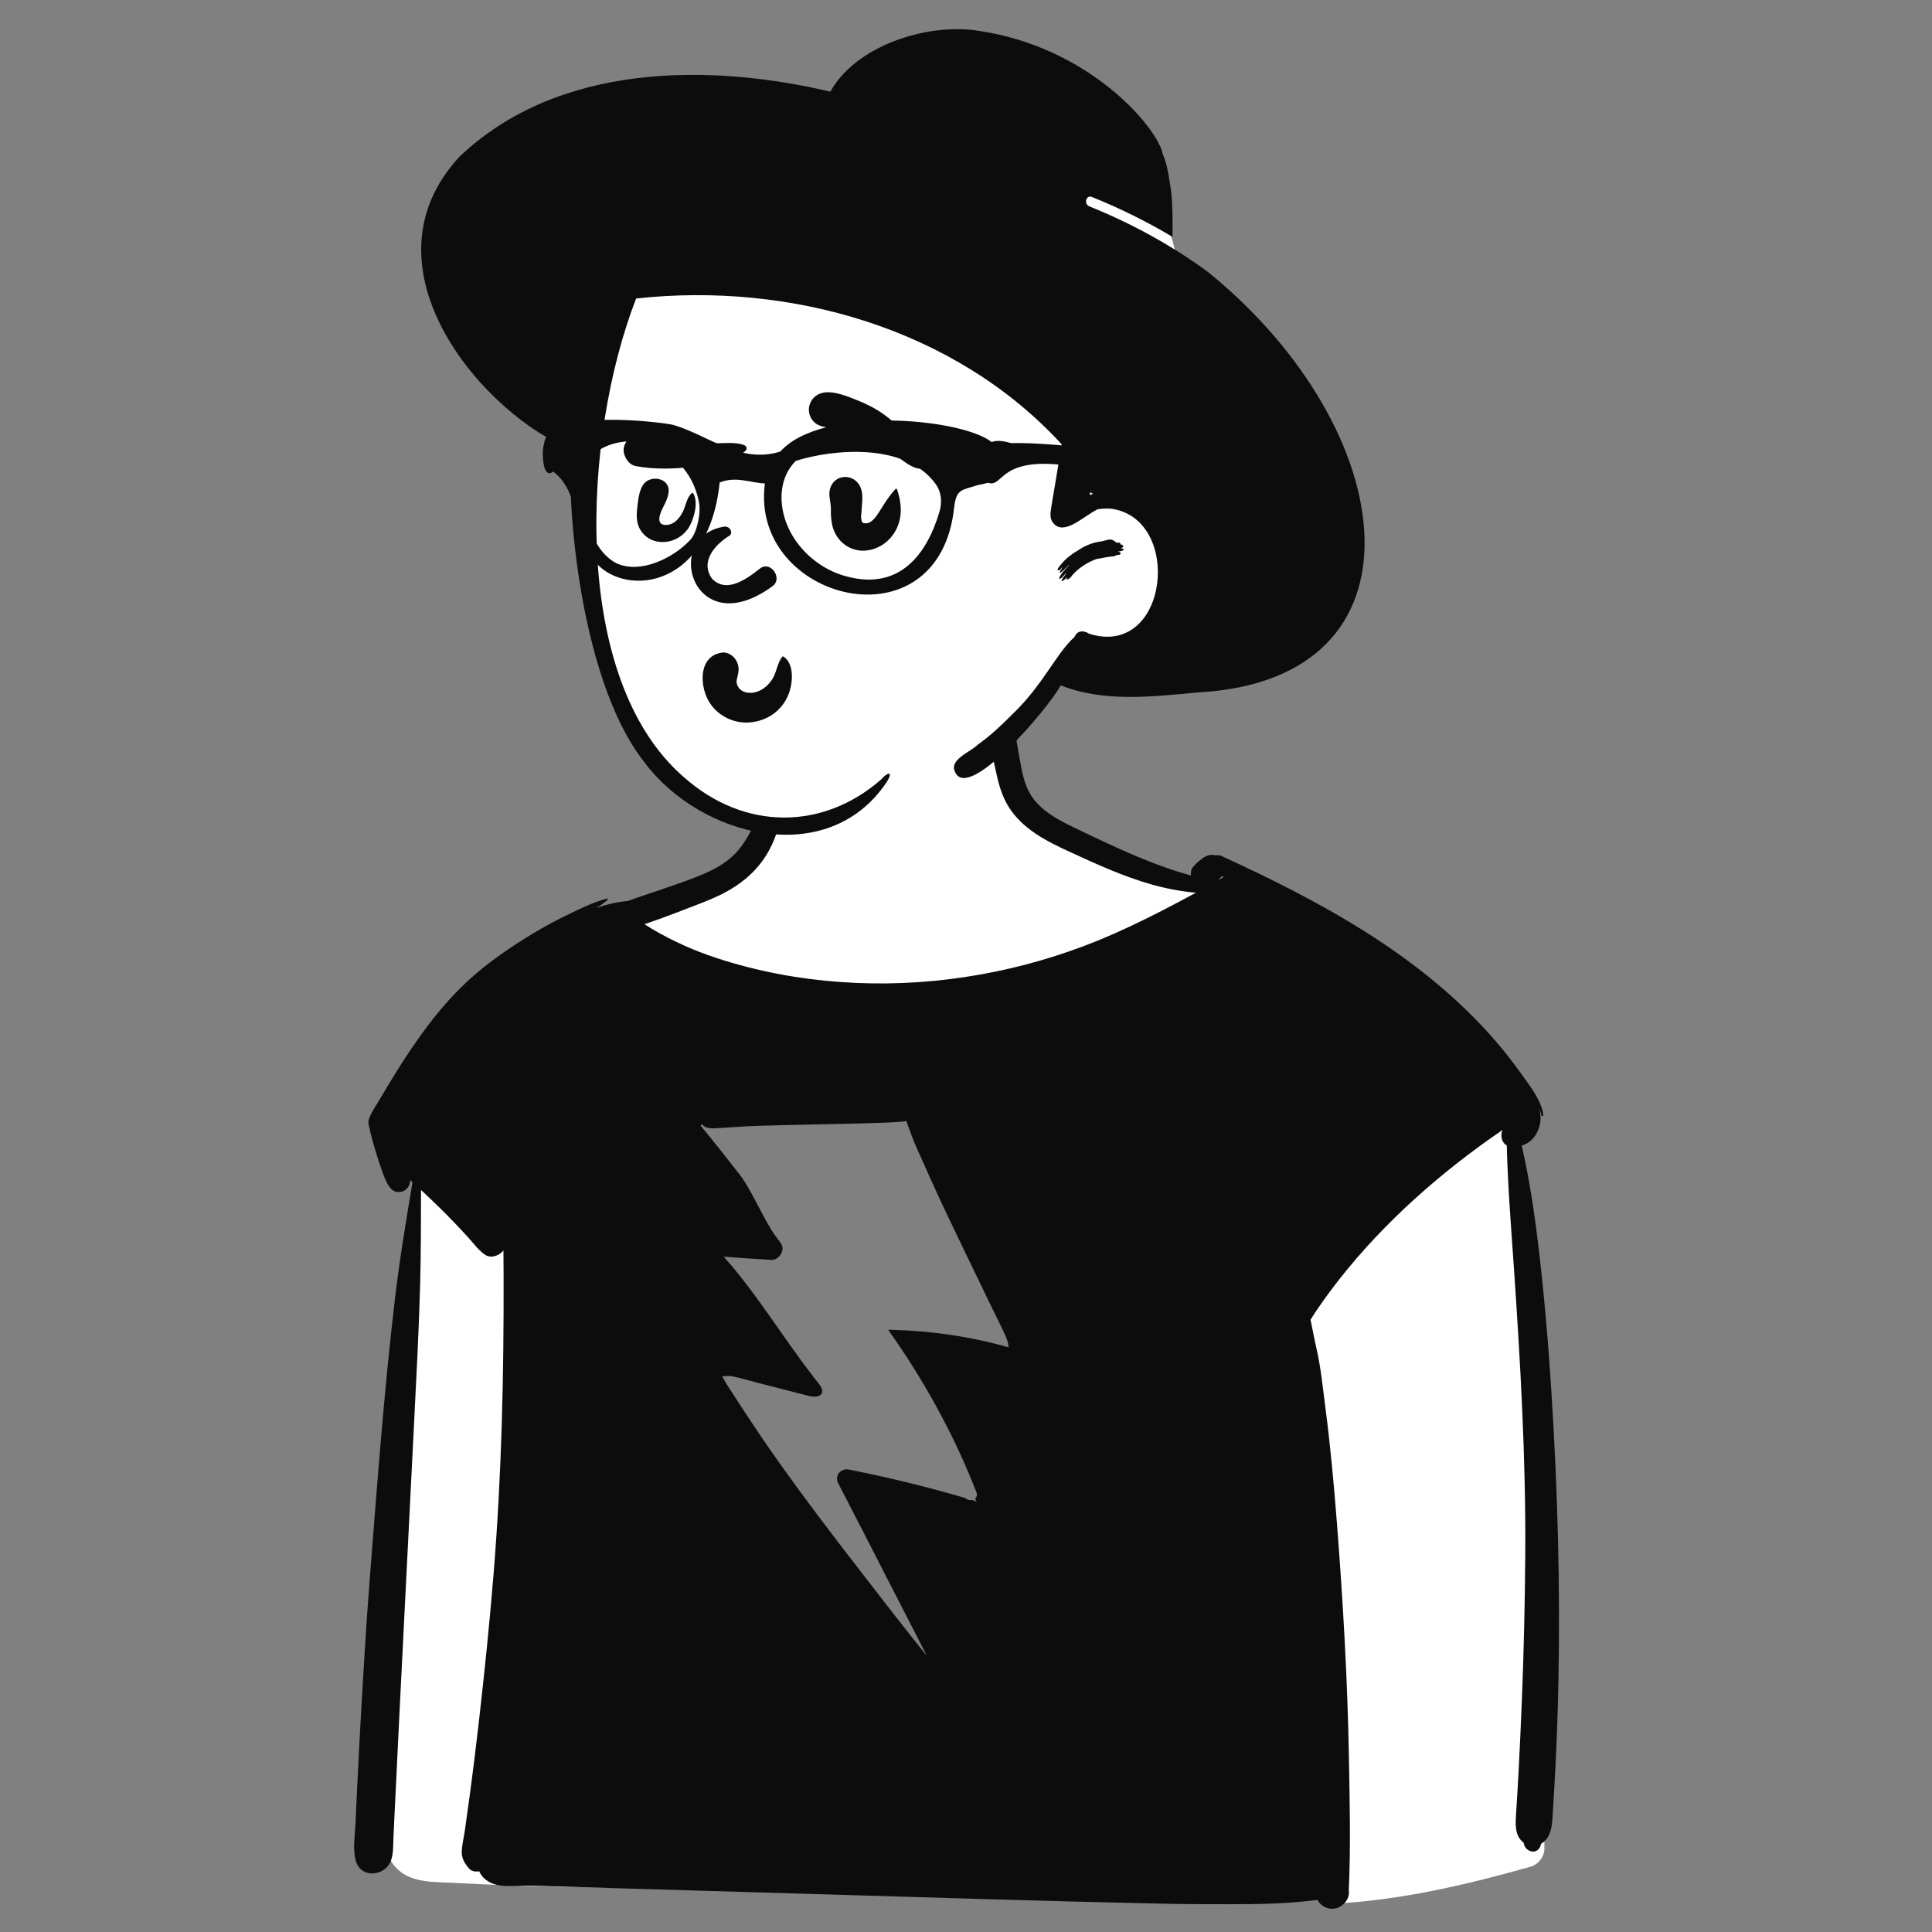 <svg width="100" height="100" viewBox="0 0 100 100" fill="none" xmlns="http://www.w3.org/2000/svg">
<rect x="0" y="0" width="100" height="100" fill="#808080" stroke="none"/>
<path fill-rule="evenodd" clip-rule="evenodd" d="M49.962 34.144C48.835 33.832 47.539 33.868 46.383 33.948C45.209 34.029 43.949 34.168 42.847 34.607C41.889 34.988 41.081 35.629 40.589 36.548C40.184 37.303 39.995 38.132 39.876 38.973C39.827 39.317 39.786 39.663 39.748 40.008L39.668 40.727C39.637 41.002 39.61 41.208 39.555 41.514C39.404 42.362 39.193 43.071 38.723 43.688C37.584 45.182 35.725 45.682 34.035 46.319C32.953 46.727 32.097 47.461 31.859 48.64C31.63 49.778 22.911 59.323 22.055 60.127L22.032 60.149C21.368 60.747 21.446 61.871 21.353 62.692C21.254 63.572 21.159 64.452 21.069 65.333C20.886 67.123 20.724 68.914 20.581 70.708C20.022 77.721 19.769 84.758 19.823 91.793L19.826 92.191C19.834 93.084 19.828 93.98 19.868 94.872C19.906 95.73 20.166 96.587 20.96 97.035C21.695 97.45 22.625 97.413 23.448 97.455L23.497 97.457C24.379 97.506 25.261 97.545 26.144 97.578C29.732 97.711 33.323 97.725 36.914 97.709C44.036 97.676 51.165 97.519 58.281 97.918C60.094 98.02 65.877 97.402 67.685 97.578C69.413 97.746 67.93 98.594 68.998 98.538C72.509 98.355 75.839 97.571 79.203 96.627C79.624 96.509 79.945 96.101 79.94 95.66C79.877 90.816 79.74 85.974 79.527 81.134C79.337 76.823 79.086 72.515 78.775 68.211C78.64 66.341 78.493 64.471 78.335 62.602L78.267 61.801C78.177 60.768 78.126 59.716 77.923 58.697C77.722 57.69 77.267 56.816 76.606 56.036C76.013 55.336 69.302 49.854 67.685 48.816C66.138 47.822 64.513 46.984 62.925 46.064C62.264 45.681 61.629 45.818 61.065 45.348C60.767 45.1 56.449 43.43 55.283 42.879L55.249 42.863C54.357 42.435 53.537 41.971 52.92 41.231C52.714 40.983 52.309 39.419 52.308 38.92C52.307 38.028 52.374 37.088 52.105 36.224C51.783 35.191 51.008 34.434 49.962 34.144ZM48.051 57.147L54.952 70.591H50.464L53.681 78.06H46.617L49.123 88.523L34.794 70.591H40.171L34.794 63.53H38.523L34.794 57.551L48.051 57.147Z" fill="white"/>
<path fill-rule="evenodd" clip-rule="evenodd" d="M24.87 64.706C24.886 64.722 24.903 64.738 24.919 64.755C24.901 64.729 24.885 64.702 24.87 64.675V64.706ZM38.281 60.79C38.901 61.582 39.557 63.194 40.159 64C40.245 64.116 40.33 64.232 40.414 64.348C40.664 64.698 40.33 65.233 39.919 65.211C39.098 65.167 38.278 65.106 37.458 65.044C39.142 66.922 40.541 69.255 42.089 71.245C42.193 71.378 42.296 71.513 42.4 71.647C42.791 72.158 42.399 72.389 41.864 72.252C41.753 72.223 41.642 72.195 41.532 72.167C40.753 71.967 39.976 71.768 39.198 71.569C38.768 71.458 38.335 71.321 37.899 71.237C37.719 71.202 37.547 71.231 37.378 71.24C37.459 71.364 37.574 71.588 37.596 71.622C37.85 72.018 38.106 72.413 38.363 72.805C38.865 73.569 39.369 74.331 39.891 75.081C41.929 78.002 44.127 80.79 46.306 83.605C46.854 84.313 47.41 85.013 47.975 85.707C47.973 85.703 47.971 85.699 47.969 85.695C47.46 84.703 46.951 83.712 46.442 82.721C45.474 80.837 44.515 78.947 43.538 77.068C43.487 76.97 43.436 76.873 43.385 76.774C43.182 76.385 43.515 75.981 43.932 76.063C45.965 76.464 47.978 76.956 49.967 77.539C50.057 77.635 50.188 77.662 50.306 77.639C50.386 77.663 50.466 77.686 50.546 77.711C50.522 77.66 50.496 77.611 50.472 77.561C50.553 77.49 50.594 77.381 50.541 77.244C49.397 74.29 47.828 71.439 45.969 68.828C46.044 68.829 46.118 68.83 46.193 68.832C48.234 68.888 50.236 69.18 52.202 69.737C52.211 69.555 52.101 69.273 52.042 69.138C51.804 68.602 51.53 68.079 51.275 67.551C50.751 66.467 50.228 65.384 49.705 64.3C49.193 63.242 48.686 62.18 48.204 61.106C47.952 60.543 47.7 59.979 47.448 59.415C47.242 58.956 47.081 58.494 46.91 58.024C46.411 58.171 39.993 58.203 38.433 58.311C38.051 58.338 37.667 58.362 37.284 58.383C36.979 58.401 36.549 58.468 36.338 58.192L36.258 58.259C36.951 59.088 37.615 59.94 38.281 60.79ZM63.338 45.391C63.306 45.377 63.275 45.362 63.244 45.348C63.228 45.371 63.209 45.392 63.188 45.413C63.138 45.464 63.089 45.519 63.037 45.57C63.137 45.511 63.238 45.451 63.338 45.391ZM18.486 92.538C18.544 91.316 18.609 90.093 18.677 88.871C18.813 86.482 18.953 84.092 19.14 81.706C19.52 76.872 19.874 72.039 20.443 67.221C20.682 65.202 21.016 63.198 21.351 61.193C21.308 61.154 21.264 61.116 21.222 61.078C21.268 61.627 20.523 61.974 20.154 61.427C20.126 61.386 20.1 61.345 20.073 61.302C19.753 60.785 19.017 58.25 19.068 58.035C19.16 57.648 19.417 57.305 19.617 56.964C19.793 56.666 19.97 56.368 20.149 56.073C20.507 55.481 20.876 54.896 21.263 54.323C22.064 53.137 22.939 51.998 23.971 51.002C25.038 49.97 26.263 49.122 27.529 48.352C28.137 47.983 28.764 47.648 29.403 47.336C30.034 47.029 30.724 46.69 31.403 46.515C31.442 46.505 31.481 46.559 31.446 46.587C31.265 46.73 31.077 46.864 30.885 46.993C31.405 46.813 31.941 46.683 32.481 46.637C33.526 46.269 34.585 45.933 35.625 45.55C36.648 45.172 37.657 44.748 38.337 43.853C38.918 43.089 39.285 42.154 39.568 41.242C39.878 40.238 40.001 39.195 40.288 38.189C40.311 38.107 40.444 38.098 40.462 38.189C40.666 39.244 40.657 40.43 40.54 41.496C40.418 42.613 40.103 43.71 39.419 44.618C38.624 45.675 37.546 46.263 36.332 46.731C35.354 47.111 34.362 47.497 33.36 47.836C33.491 47.921 33.624 48.007 33.76 48.088C34.304 48.411 34.869 48.698 35.447 48.956C36.502 49.426 37.613 49.779 38.731 50.065C40.811 50.595 42.945 50.864 45.09 50.899C49.382 50.971 53.721 50.071 57.647 48.335C58.752 47.846 59.831 47.308 60.9 46.743C61.234 46.567 61.569 46.389 61.903 46.206C61.875 46.205 61.847 46.202 61.819 46.2C61.074 46.129 60.337 45.986 59.616 45.783C58.139 45.366 56.724 44.716 55.333 44.075C54.154 43.533 52.94 42.914 52.22 41.784C51.835 41.179 51.658 40.469 51.514 39.774C51.354 39.001 51.166 38.224 51.049 37.443C51.008 37.169 51.069 36.8 51.362 36.67C51.48 36.619 51.576 36.577 51.708 36.577C51.999 36.577 52.298 36.789 52.367 37.079C52.539 37.803 52.643 38.547 52.778 39.279C52.895 39.911 53.001 40.571 53.343 41.127C53.939 42.102 55.108 42.6 56.096 43.074C57.348 43.675 58.6 44.26 59.901 44.748C60.474 44.962 61.057 45.157 61.648 45.316C61.624 45.171 61.645 45.018 61.73 44.904C61.873 44.714 62.035 44.588 62.218 44.443C62.418 44.285 62.686 44.203 62.922 44.273C62.922 44.273 62.923 44.273 62.923 44.273C63.018 44.252 63.124 44.26 63.233 44.309C63.57 44.464 63.906 44.62 64.243 44.779C69.08 47.055 73.781 49.73 77.341 53.803C77.854 54.39 78.334 55.008 78.785 55.644C79.222 56.263 79.764 56.934 79.885 57.7C79.895 57.764 79.802 57.794 79.786 57.728C79.757 57.61 79.719 57.494 79.671 57.382C79.771 57.731 79.765 58.102 79.624 58.466C79.457 58.896 79.151 59.18 78.765 59.294C79.153 60.996 79.414 62.721 79.623 64.465C79.924 66.977 80.138 69.496 80.299 72.021C80.621 77.061 80.765 82.125 80.661 87.174C80.631 88.601 80.583 90.028 80.509 91.454C80.472 92.167 80.432 92.879 80.386 93.592C80.34 94.294 80.377 95.066 79.766 95.436C79.758 95.464 79.75 95.491 79.742 95.518C79.594 96.036 78.932 95.87 78.87 95.4C78.869 95.395 78.868 95.389 78.868 95.384C78.368 95.003 78.443 94.367 78.48 93.757C78.52 93.098 78.562 92.441 78.597 91.783C78.664 90.521 78.721 89.259 78.772 87.997C78.872 85.5 78.928 83 78.947 80.502C78.983 75.504 78.695 70.514 78.353 65.531C78.209 63.446 78.042 61.371 77.99 59.287C77.723 59.148 77.641 58.752 77.775 58.485C74.607 60.648 71.667 63.233 69.306 66.238C68.912 66.74 68.535 67.257 68.175 67.783C68.057 67.954 67.946 68.132 67.833 68.309C67.942 68.805 68.027 69.309 68.138 69.785C68.366 70.768 68.462 71.787 68.593 72.785C68.859 74.813 69.046 76.859 69.204 78.898C69.516 82.924 69.748 86.949 69.821 90.987C69.861 93.27 69.915 95.568 69.814 97.851C69.889 98.297 69.487 98.733 69.067 98.79C68.699 98.839 68.355 98.648 68.194 98.34C67.047 98.482 65.869 98.548 64.73 98.556C63.194 98.567 61.659 98.566 60.123 98.533C57.052 98.466 53.981 98.387 50.91 98.295C44.768 98.114 38.626 97.932 32.483 97.75C30.78 97.7 29.077 97.649 27.374 97.599C26.605 97.576 25.648 97.798 25.042 97.205C24.938 97.102 24.858 96.982 24.801 96.854C24.62 96.899 24.397 96.855 24.278 96.715C24.056 96.452 23.893 96.209 23.901 95.845C23.909 95.504 24.002 95.145 24.051 94.808C24.143 94.174 24.232 93.541 24.317 92.907C24.484 91.653 24.64 90.398 24.783 89.143C25.077 86.575 25.343 84.001 25.551 81.424C25.964 76.33 26.081 71.208 26.066 66.097C26.064 65.64 26.062 65.183 26.059 64.726C26.04 64.75 26.019 64.773 25.997 64.792C25.978 64.808 25.96 64.824 25.941 64.841C25.727 65.029 25.369 65.127 25.112 64.948C24.796 64.743 24.578 64.436 24.331 64.159C24.072 63.867 23.805 63.584 23.536 63.302C23.015 62.757 22.475 62.234 21.925 61.717C21.881 61.676 21.836 61.634 21.792 61.594C21.788 63.221 21.79 64.847 21.747 66.472C21.681 68.888 21.55 71.3 21.43 73.712C21.192 78.488 20.946 83.263 20.708 88.038C20.642 89.371 20.579 90.705 20.513 92.038C20.48 92.705 20.447 93.372 20.415 94.039C20.398 94.399 20.381 94.761 20.365 95.122C20.346 95.509 20.37 95.924 20.24 96.292C19.942 97.134 18.655 97.253 18.408 96.292C18.253 95.689 18.372 94.991 18.4 94.372C18.428 93.761 18.457 93.149 18.486 92.538Z" fill="#0C0C0C"/>
<path fill-rule="evenodd" clip-rule="evenodd" d="M30.329 23.758C30.363 21.878 30.4 19.961 30.679 18.1C30.952 16.281 31.703 14.636 32.994 13.315C35.736 10.508 39.71 9.823 43.409 9.195L49.734 8.121C51.663 7.793 53.722 7.27 55.671 7.734C56.632 7.963 57.447 8.495 58.193 9.124C58.912 9.731 59.684 10.382 60.172 11.198C60.659 12.015 60.827 12.971 60.986 13.895C61.164 14.937 61.303 15.987 61.402 17.04C61.6 19.149 61.627 21.274 61.483 23.387C61.414 24.412 61.303 25.434 61.162 26.452C61.092 26.957 61.013 27.46 60.924 27.962C60.897 28.11 60.877 28.273 60.85 28.439C61.05 29.006 61.163 29.594 61.154 30.179C61.127 31.904 59.672 32.989 58.206 33.572C57.355 33.91 56.466 34.139 55.631 34.517C54.752 34.914 54.154 35.558 53.553 36.292C52.407 37.693 51.113 38.951 49.636 40.001C46.505 42.228 42.539 43.281 38.74 42.482C37.829 42.29 36.909 41.992 36.09 41.543C35.225 41.07 34.574 40.383 34.028 39.572C33.014 38.065 32.286 36.368 31.736 34.641C31.175 32.88 30.776 31.116 30.559 29.279C30.342 27.449 30.297 25.6 30.329 23.758Z" fill="white"/>
<path fill-rule="evenodd" clip-rule="evenodd" d="M50.512 1.574C47.895 1.214 44.282 2.385 42.979 4.745C36.756 3.277 28.907 3.229 23.778 8.115C18.427 13.91 25.149 21.552 29.606 23.274C29.282 24.852 29.788 34.96 33.368 39.469C36.209 43.289 42.827 45.052 45.889 40.489L45.913 40.451C46.24 39.924 45.958 39.941 45.621 40.333C42.623 42.971 38.546 43.016 35.405 40.232C29.517 35.144 30.124 22.669 32.926 15.451C40.903 14.575 49.445 16.994 54.955 23.001L54.582 25.245C54.519 25.627 54.447 26.009 54.392 26.393C54.356 26.639 54.352 26.883 54.523 27.082C55.085 27.739 56.032 26.752 56.812 26.359C57.042 26.327 57.272 26.314 57.498 26.33C61.243 26.813 60.505 34.081 56.389 32.807C56.044 32.591 55.747 32.657 55.612 32.97C54.631 33.869 53.984 35.472 52.354 37.016C51.779 37.596 51.256 38.08 50.609 38.545C50.229 38.929 49.083 39.321 49.446 39.979C50.133 41.476 54.186 36.774 54.903 35.474C57.148 36.361 59.636 36.059 61.963 35.843C74.237 35.204 72.599 22.261 62.538 14.088C60.644 12.694 58.554 11.556 56.382 10.68C56.086 10.561 56.215 10.073 56.516 10.195C57.953 10.774 59.354 11.464 60.69 12.262L60.692 11.785C60.694 10.981 60.681 10.144 60.542 9.41C60.472 8.901 60.355 8.357 60.174 7.949C59.95 6.695 56.452 2.392 50.512 1.574ZM57.662 27.999C57.473 27.819 57.119 28.034 56.95 28.028C56.519 28.087 56.109 28.27 55.789 28.494C55.578 28.613 55.43 28.724 55.306 28.826L55.303 28.825C55.304 28.825 55.305 28.826 55.306 28.826L55.295 28.834C55.115 28.962 54.456 29.683 54.872 29.489C54.903 29.448 54.935 29.41 54.967 29.372C54.97 29.377 54.975 29.382 54.981 29.387L54.957 29.422C54.604 29.954 55.215 29.393 55.308 29.244C55.313 29.248 55.318 29.25 55.323 29.253L55.2 29.402C55.183 29.423 55.17 29.44 55.159 29.454L55.133 29.479C54.724 29.881 54.711 30.243 55.186 29.649C55.168 29.677 55.153 29.706 55.151 29.733L55.122 29.769C54.749 30.25 55.053 30.079 55.238 29.873L55.254 29.856L55.251 29.86C55.078 30.126 55.42 29.94 55.481 29.798L55.483 29.791C55.549 29.737 55.59 29.677 55.604 29.662L55.606 29.659C55.927 29.33 56.392 29.052 56.787 28.926C56.844 28.915 56.902 28.906 56.961 28.9C57.199 28.847 57.439 28.811 57.681 28.791C57.711 28.787 57.741 28.765 57.764 28.737C58.131 28.725 58.017 28.575 57.865 28.547L57.862 28.546L57.893 28.544C58.128 28.52 58.289 28.436 58.051 28.384L58.021 28.378C58.024 28.372 58.028 28.366 58.031 28.361C58.235 28.338 58.102 28.14 57.989 28.188C58.036 28.032 57.818 28.11 57.791 28.087C57.771 28.064 57.745 28.044 57.73 28.043C57.664 27.996 57.696 28 57.662 27.999ZM56.414 25.477L56.462 25.505C56.501 25.527 56.541 25.542 56.581 25.551C56.524 25.575 56.468 25.601 56.413 25.628C56.414 25.595 56.415 25.561 56.415 25.527L56.414 25.477Z" fill="#0C0C0C"/>
<path fill-rule="evenodd" clip-rule="evenodd" d="M38.098 34.174C37.969 33.95 37.673 33.743 37.402 33.775C36.188 33.917 36.19 35.39 36.659 36.249C37.075 37.012 37.935 37.459 38.796 37.394C39.701 37.325 40.471 36.793 40.811 35.947C41.035 35.387 41.139 34.353 40.542 33.977C40.531 33.969 40.512 33.971 40.504 33.981C40.218 34.314 40.206 34.814 39.956 35.185C39.723 35.53 39.361 35.815 38.937 35.858C38.62 35.891 38.3 35.777 38.176 35.493C38.109 35.339 38.117 35.255 38.142 35.15L38.165 35.057C38.244 34.735 38.28 34.49 38.098 34.174ZM37.773 27.715C37.14 28.1 36.175 28.998 36.856 29.953C37.658 30.795 38.813 29.83 39.382 29.393C39.909 29.055 40.502 29.925 40.013 30.32C35.902 33.365 34.233 27.816 37.453 27.263C37.808 27.202 37.939 27.596 37.773 27.715ZM44.461 25.075C44.072 24.491 43.185 24.577 42.971 25.27C42.855 25.645 43.015 25.982 43.007 26.356C43 26.673 43.02 27.025 43.117 27.331C43.338 28.03 43.966 28.524 44.709 28.503C45.45 28.483 46.102 28.014 46.413 27.353C46.724 26.69 46.658 26.004 46.431 25.33C46.42 25.298 46.377 25.282 46.352 25.309C46.083 25.595 45.887 25.896 45.683 26.216L45.475 26.544C45.315 26.791 45.084 27.106 44.786 27.086L44.741 27.082C44.659 27.075 44.671 27.091 44.608 26.978C44.578 26.926 44.583 26.829 44.569 26.768L44.564 26.747L44.567 26.736C44.573 26.706 44.58 26.65 44.584 26.552L44.586 26.53C44.607 26.074 44.736 25.488 44.461 25.075ZM34.608 25.463C34.678 24.717 33.629 24.551 33.28 25.104C33.099 25.391 33.046 25.753 33.005 26.096L32.987 26.258C32.945 26.61 32.929 26.976 33.082 27.305C33.322 27.822 33.845 28.095 34.409 28.052C34.948 28.01 35.44 27.698 35.699 27.223C35.93 26.8 36.16 25.974 35.879 25.532C35.862 25.505 35.828 25.502 35.805 25.523C35.54 25.758 35.497 26.188 35.339 26.494C35.176 26.811 34.93 27.119 34.556 27.167C34.198 27.213 34.062 27.018 34.153 26.677C34.271 26.236 34.564 25.937 34.608 25.463ZM44.177 20.639L44.006 20.573C43.418 20.351 42.612 20.095 42.134 20.573C41.839 20.867 41.783 21.301 41.994 21.661C42.248 22.097 42.706 22.107 43.147 22.172C43.649 22.244 44.16 22.383 44.627 22.581C45.154 22.804 45.642 23.082 46.121 23.392C46.576 23.687 47.03 24.169 47.574 24.26C47.596 24.264 47.622 24.254 47.627 24.23C47.751 23.697 47.407 23.173 47.101 22.757C46.73 22.254 46.28 21.841 45.777 21.471C45.292 21.113 44.738 20.855 44.177 20.639ZM33.505 22.533L33.452 22.524C33.096 22.464 32.773 22.478 32.505 22.76C32.3 22.976 32.221 23.255 32.319 23.54C32.409 23.802 32.61 24.069 32.903 24.124C33.891 24.31 34.985 24.279 35.977 24.139C36.432 24.074 36.89 23.995 37.332 23.871L37.536 23.812C37.905 23.706 38.328 23.596 38.596 23.324C38.693 23.227 38.637 23.087 38.522 23.042C38.054 22.858 37.412 22.956 36.913 22.942C36.332 22.925 35.751 22.881 35.173 22.821C34.608 22.763 34.062 22.635 33.505 22.533Z" fill="#0C0C0C"/>
<path fill-rule="evenodd" clip-rule="evenodd" d="M31.889 29.144C33.148 29.75 34.903 28.856 35.75 27.919C36.058 27.578 36.295 26.602 36.177 25.983C35.856 24.307 34.65 23.301 33.377 22.957C31.612 22.481 29.836 23.688 30.043 25.112C30.239 26.461 30.537 28.419 31.889 29.144ZM40.455 25.924C40.556 27.751 42.023 29.35 43.775 29.823C46.599 30.612 47.995 28.626 48.627 26.486C48.69 26.274 48.837 25.625 48.441 25.069C46.883 22.879 43.091 23.252 41.197 23.853C40.643 24.384 40.417 25.149 40.455 25.924ZM30.521 22.773C30.522 22.774 30.523 22.775 30.524 22.776C30.531 22.772 30.537 22.768 30.544 22.764C30.536 22.767 30.529 22.77 30.521 22.773ZM28.159 22.984C28.323 21.124 34.156 21.837 34.838 21.989C36.7 22.537 38.307 24.027 40.389 23.372C42.545 20.967 49.806 21.657 51.328 22.881C51.617 22.768 51.967 22.829 52.338 22.936C54.245 22.867 62.948 23.524 61.168 25.959C60.898 26.146 60.628 25.955 60.62 25.569C51.34 22.218 52.239 25.357 51.139 24.99C50.971 25.039 50.795 25.069 50.642 25.101C49.79 25.376 49.501 25.291 49.389 26.247C48.618 33.634 38.785 31.085 39.591 25.026C38.793 24.982 38.094 24.636 37.25 24.974C36.664 30.681 32.072 30.912 30.691 28.933C29.649 27.56 30.062 25.487 28.63 24.407C28.064 24.88 28.028 23.283 28.159 22.984Z" fill="#0C0C0C"/>
</svg>
